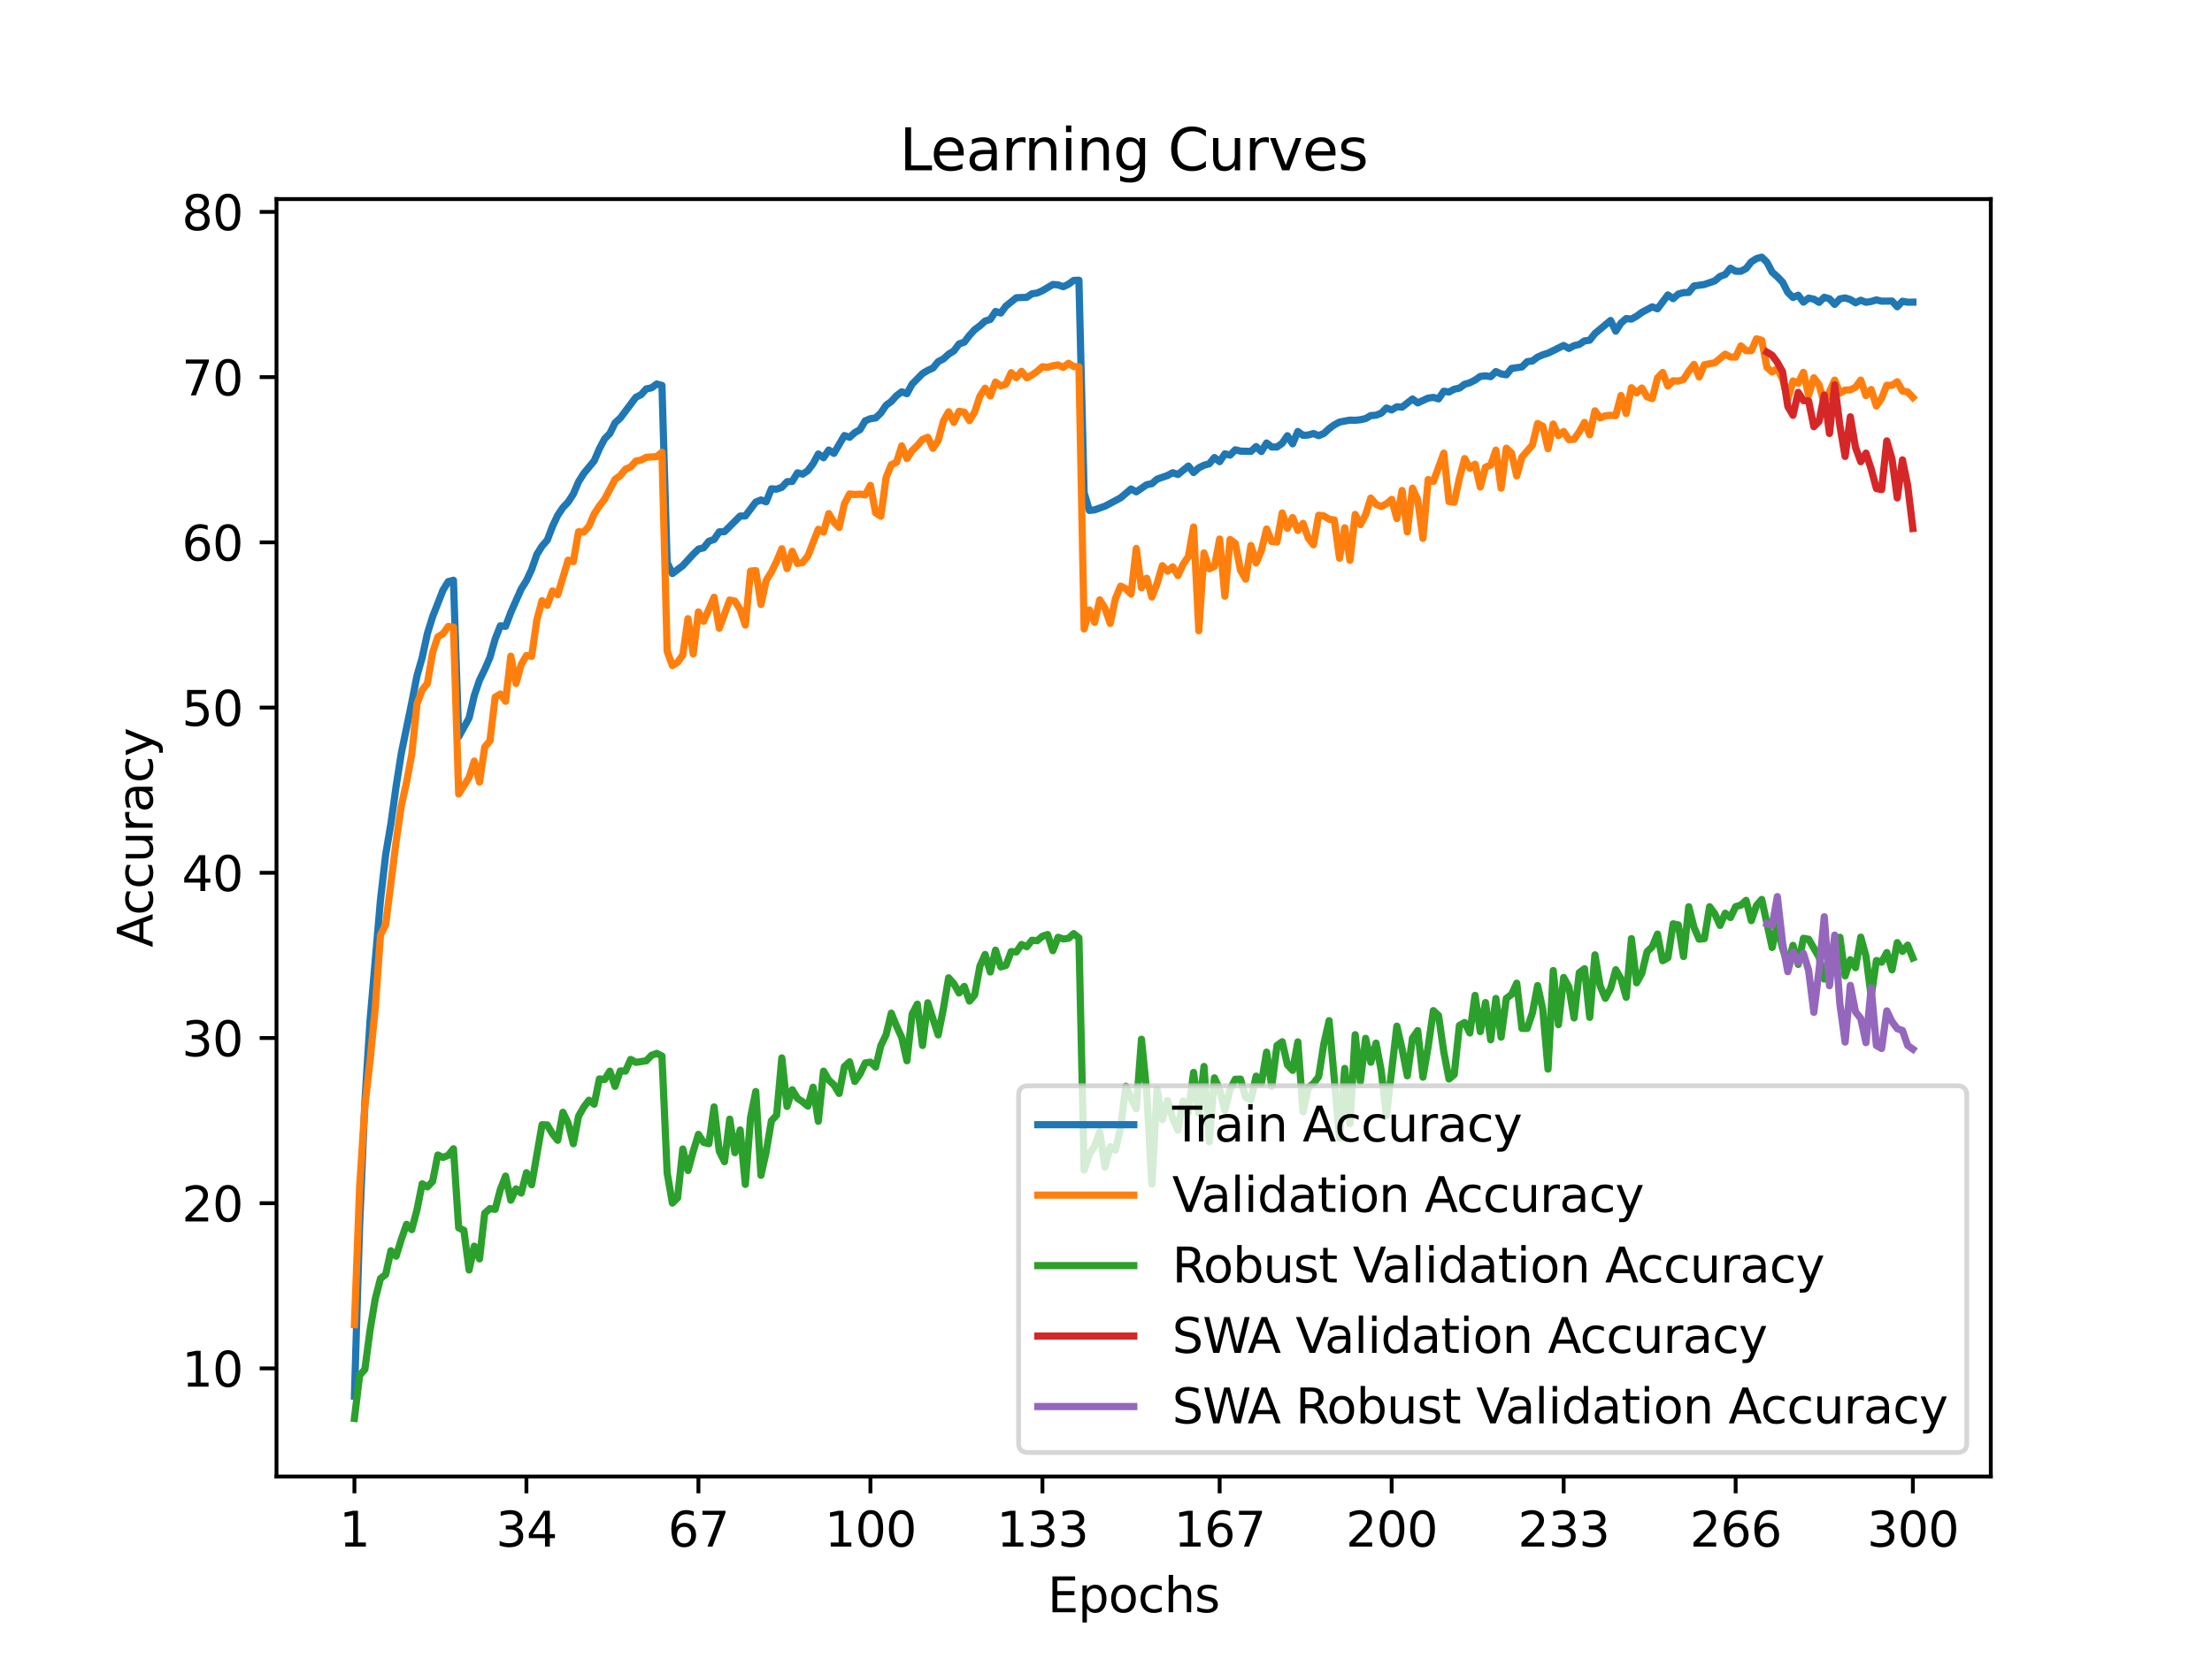 <?xml version="1.0" encoding="utf-8" standalone="no"?>
<!DOCTYPE svg PUBLIC "-//W3C//DTD SVG 1.1//EN"
  "http://www.w3.org/Graphics/SVG/1.1/DTD/svg11.dtd">
<svg xmlns:xlink="http://www.w3.org/1999/xlink" width="460.8pt" height="345.6pt" viewBox="0 0 460.8 345.6" xmlns="http://www.w3.org/2000/svg" version="1.1">
 <defs>
  <style type="text/css">*{stroke-linejoin: round; stroke-linecap: butt}</style>
 </defs>
 <g id="figure_1">
  <g id="patch_1">
   <path d="M 0 345.6 
L 460.8 345.6 
L 460.8 0 
L 0 0 
z
" style="fill: #ffffff"/>
  </g>
  <g id="axes_1">
   <g id="patch_2">
    <path d="M 57.6 307.584 
L 414.72 307.584 
L 414.72 41.472 
L 57.6 41.472 
z
" style="fill: #ffffff"/>
   </g>
   <g id="matplotlib.axis_1">
    <g id="xtick_1">
     <g id="line2d_1">
      <defs>
       <path id="m3e4bd4978b" d="M 0 0 
L 0 3.5 
" style="stroke: #000000; stroke-width: 0.8"/>
      </defs>
      <g>
       <use xlink:href="#m3e4bd4978b" x="73.833" y="307.584" style="stroke: #000000; stroke-width: 0.8"/>
      </g>
     </g>
     <g id="text_1">
      <!-- 1 -->
      <g transform="translate(70.651 322.182) scale(0.1 -0.1)">
       <defs>
        <path id="DejaVuSans-31" d="M 794 531 
L 1825 531 
L 1825 4091 
L 703 3866 
L 703 4441 
L 1819 4666 
L 2450 4666 
L 2450 531 
L 3481 531 
L 3481 0 
L 794 0 
L 794 531 
z
" transform="scale(0.016)"/>
       </defs>
       <use xlink:href="#DejaVuSans-31"/>
      </g>
     </g>
    </g>
    <g id="xtick_2">
     <g id="line2d_2">
      <g>
       <use xlink:href="#m3e4bd4978b" x="109.664" y="307.584" style="stroke: #000000; stroke-width: 0.8"/>
      </g>
     </g>
     <g id="text_2">
      <!-- 34 -->
      <g transform="translate(103.302 322.182) scale(0.1 -0.1)">
       <defs>
        <path id="DejaVuSans-33" d="M 2597 2516 
Q 3050 2419 3304 2112 
Q 3559 1806 3559 1356 
Q 3559 666 3084 287 
Q 2609 -91 1734 -91 
Q 1441 -91 1130 -33 
Q 819 25 488 141 
L 488 750 
Q 750 597 1062 519 
Q 1375 441 1716 441 
Q 2309 441 2620 675 
Q 2931 909 2931 1356 
Q 2931 1769 2642 2001 
Q 2353 2234 1838 2234 
L 1294 2234 
L 1294 2753 
L 1863 2753 
Q 2328 2753 2575 2939 
Q 2822 3125 2822 3475 
Q 2822 3834 2567 4026 
Q 2313 4219 1838 4219 
Q 1578 4219 1281 4162 
Q 984 4106 628 3988 
L 628 4550 
Q 988 4650 1302 4700 
Q 1616 4750 1894 4750 
Q 2613 4750 3031 4423 
Q 3450 4097 3450 3541 
Q 3450 3153 3228 2886 
Q 3006 2619 2597 2516 
z
" transform="scale(0.016)"/>
        <path id="DejaVuSans-34" d="M 2419 4116 
L 825 1625 
L 2419 1625 
L 2419 4116 
z
M 2253 4666 
L 3047 4666 
L 3047 1625 
L 3713 1625 
L 3713 1100 
L 3047 1100 
L 3047 0 
L 2419 0 
L 2419 1100 
L 313 1100 
L 313 1709 
L 2253 4666 
z
" transform="scale(0.016)"/>
       </defs>
       <use xlink:href="#DejaVuSans-33"/>
       <use xlink:href="#DejaVuSans-34" x="63.623"/>
      </g>
     </g>
    </g>
    <g id="xtick_3">
     <g id="line2d_3">
      <g>
       <use xlink:href="#m3e4bd4978b" x="145.496" y="307.584" style="stroke: #000000; stroke-width: 0.8"/>
      </g>
     </g>
     <g id="text_3">
      <!-- 67 -->
      <g transform="translate(139.133 322.182) scale(0.1 -0.1)">
       <defs>
        <path id="DejaVuSans-36" d="M 2113 2584 
Q 1688 2584 1439 2293 
Q 1191 2003 1191 1497 
Q 1191 994 1439 701 
Q 1688 409 2113 409 
Q 2538 409 2786 701 
Q 3034 994 3034 1497 
Q 3034 2003 2786 2293 
Q 2538 2584 2113 2584 
z
M 3366 4563 
L 3366 3988 
Q 3128 4100 2886 4159 
Q 2644 4219 2406 4219 
Q 1781 4219 1451 3797 
Q 1122 3375 1075 2522 
Q 1259 2794 1537 2939 
Q 1816 3084 2150 3084 
Q 2853 3084 3261 2657 
Q 3669 2231 3669 1497 
Q 3669 778 3244 343 
Q 2819 -91 2113 -91 
Q 1303 -91 875 529 
Q 447 1150 447 2328 
Q 447 3434 972 4092 
Q 1497 4750 2381 4750 
Q 2619 4750 2861 4703 
Q 3103 4656 3366 4563 
z
" transform="scale(0.016)"/>
        <path id="DejaVuSans-37" d="M 525 4666 
L 3525 4666 
L 3525 4397 
L 1831 0 
L 1172 0 
L 2766 4134 
L 525 4134 
L 525 4666 
z
" transform="scale(0.016)"/>
       </defs>
       <use xlink:href="#DejaVuSans-36"/>
       <use xlink:href="#DejaVuSans-37" x="63.623"/>
      </g>
     </g>
    </g>
    <g id="xtick_4">
     <g id="line2d_4">
      <g>
       <use xlink:href="#m3e4bd4978b" x="181.327" y="307.584" style="stroke: #000000; stroke-width: 0.8"/>
      </g>
     </g>
     <g id="text_4">
      <!-- 100 -->
      <g transform="translate(171.783 322.182) scale(0.1 -0.1)">
       <defs>
        <path id="DejaVuSans-30" d="M 2034 4250 
Q 1547 4250 1301 3770 
Q 1056 3291 1056 2328 
Q 1056 1369 1301 889 
Q 1547 409 2034 409 
Q 2525 409 2770 889 
Q 3016 1369 3016 2328 
Q 3016 3291 2770 3770 
Q 2525 4250 2034 4250 
z
M 2034 4750 
Q 2819 4750 3233 4129 
Q 3647 3509 3647 2328 
Q 3647 1150 3233 529 
Q 2819 -91 2034 -91 
Q 1250 -91 836 529 
Q 422 1150 422 2328 
Q 422 3509 836 4129 
Q 1250 4750 2034 4750 
z
" transform="scale(0.016)"/>
       </defs>
       <use xlink:href="#DejaVuSans-31"/>
       <use xlink:href="#DejaVuSans-30" x="63.623"/>
       <use xlink:href="#DejaVuSans-30" x="127.246"/>
      </g>
     </g>
    </g>
    <g id="xtick_5">
     <g id="line2d_5">
      <g>
       <use xlink:href="#m3e4bd4978b" x="217.158" y="307.584" style="stroke: #000000; stroke-width: 0.8"/>
      </g>
     </g>
     <g id="text_5">
      <!-- 133 -->
      <g transform="translate(207.615 322.182) scale(0.1 -0.1)">
       <use xlink:href="#DejaVuSans-31"/>
       <use xlink:href="#DejaVuSans-33" x="63.623"/>
       <use xlink:href="#DejaVuSans-33" x="127.246"/>
      </g>
     </g>
    </g>
    <g id="xtick_6">
     <g id="line2d_6">
      <g>
       <use xlink:href="#m3e4bd4978b" x="254.076" y="307.584" style="stroke: #000000; stroke-width: 0.8"/>
      </g>
     </g>
     <g id="text_6">
      <!-- 167 -->
      <g transform="translate(244.532 322.182) scale(0.1 -0.1)">
       <use xlink:href="#DejaVuSans-31"/>
       <use xlink:href="#DejaVuSans-36" x="63.623"/>
       <use xlink:href="#DejaVuSans-37" x="127.246"/>
      </g>
     </g>
    </g>
    <g id="xtick_7">
     <g id="line2d_7">
      <g>
       <use xlink:href="#m3e4bd4978b" x="289.907" y="307.584" style="stroke: #000000; stroke-width: 0.8"/>
      </g>
     </g>
     <g id="text_7">
      <!-- 200 -->
      <g transform="translate(280.363 322.182) scale(0.1 -0.1)">
       <defs>
        <path id="DejaVuSans-32" d="M 1228 531 
L 3431 531 
L 3431 0 
L 469 0 
L 469 531 
Q 828 903 1448 1529 
Q 2069 2156 2228 2338 
Q 2531 2678 2651 2914 
Q 2772 3150 2772 3378 
Q 2772 3750 2511 3984 
Q 2250 4219 1831 4219 
Q 1534 4219 1204 4116 
Q 875 4013 500 3803 
L 500 4441 
Q 881 4594 1212 4672 
Q 1544 4750 1819 4750 
Q 2544 4750 2975 4387 
Q 3406 4025 3406 3419 
Q 3406 3131 3298 2873 
Q 3191 2616 2906 2266 
Q 2828 2175 2409 1742 
Q 1991 1309 1228 531 
z
" transform="scale(0.016)"/>
       </defs>
       <use xlink:href="#DejaVuSans-32"/>
       <use xlink:href="#DejaVuSans-30" x="63.623"/>
       <use xlink:href="#DejaVuSans-30" x="127.246"/>
      </g>
     </g>
    </g>
    <g id="xtick_8">
     <g id="line2d_8">
      <g>
       <use xlink:href="#m3e4bd4978b" x="325.739" y="307.584" style="stroke: #000000; stroke-width: 0.8"/>
      </g>
     </g>
     <g id="text_8">
      <!-- 233 -->
      <g transform="translate(316.195 322.182) scale(0.1 -0.1)">
       <use xlink:href="#DejaVuSans-32"/>
       <use xlink:href="#DejaVuSans-33" x="63.623"/>
       <use xlink:href="#DejaVuSans-33" x="127.246"/>
      </g>
     </g>
    </g>
    <g id="xtick_9">
     <g id="line2d_9">
      <g>
       <use xlink:href="#m3e4bd4978b" x="361.57" y="307.584" style="stroke: #000000; stroke-width: 0.8"/>
      </g>
     </g>
     <g id="text_9">
      <!-- 266 -->
      <g transform="translate(352.026 322.182) scale(0.1 -0.1)">
       <use xlink:href="#DejaVuSans-32"/>
       <use xlink:href="#DejaVuSans-36" x="63.623"/>
       <use xlink:href="#DejaVuSans-36" x="127.246"/>
      </g>
     </g>
    </g>
    <g id="xtick_10">
     <g id="line2d_10">
      <g>
       <use xlink:href="#m3e4bd4978b" x="398.487" y="307.584" style="stroke: #000000; stroke-width: 0.8"/>
      </g>
     </g>
     <g id="text_10">
      <!-- 300 -->
      <g transform="translate(388.944 322.182) scale(0.1 -0.1)">
       <use xlink:href="#DejaVuSans-33"/>
       <use xlink:href="#DejaVuSans-30" x="63.623"/>
       <use xlink:href="#DejaVuSans-30" x="127.246"/>
      </g>
     </g>
    </g>
    <g id="text_11">
     <!-- Epochs -->
     <g transform="translate(218.244 335.861) scale(0.1 -0.1)">
      <defs>
       <path id="DejaVuSans-45" d="M 628 4666 
L 3578 4666 
L 3578 4134 
L 1259 4134 
L 1259 2753 
L 3481 2753 
L 3481 2222 
L 1259 2222 
L 1259 531 
L 3634 531 
L 3634 0 
L 628 0 
L 628 4666 
z
" transform="scale(0.016)"/>
       <path id="DejaVuSans-70" d="M 1159 525 
L 1159 -1331 
L 581 -1331 
L 581 3500 
L 1159 3500 
L 1159 2969 
Q 1341 3281 1617 3432 
Q 1894 3584 2278 3584 
Q 2916 3584 3314 3078 
Q 3713 2572 3713 1747 
Q 3713 922 3314 415 
Q 2916 -91 2278 -91 
Q 1894 -91 1617 61 
Q 1341 213 1159 525 
z
M 3116 1747 
Q 3116 2381 2855 2742 
Q 2594 3103 2138 3103 
Q 1681 3103 1420 2742 
Q 1159 2381 1159 1747 
Q 1159 1113 1420 752 
Q 1681 391 2138 391 
Q 2594 391 2855 752 
Q 3116 1113 3116 1747 
z
" transform="scale(0.016)"/>
       <path id="DejaVuSans-6f" d="M 1959 3097 
Q 1497 3097 1228 2736 
Q 959 2375 959 1747 
Q 959 1119 1226 758 
Q 1494 397 1959 397 
Q 2419 397 2687 759 
Q 2956 1122 2956 1747 
Q 2956 2369 2687 2733 
Q 2419 3097 1959 3097 
z
M 1959 3584 
Q 2709 3584 3137 3096 
Q 3566 2609 3566 1747 
Q 3566 888 3137 398 
Q 2709 -91 1959 -91 
Q 1206 -91 779 398 
Q 353 888 353 1747 
Q 353 2609 779 3096 
Q 1206 3584 1959 3584 
z
" transform="scale(0.016)"/>
       <path id="DejaVuSans-63" d="M 3122 3366 
L 3122 2828 
Q 2878 2963 2633 3030 
Q 2388 3097 2138 3097 
Q 1578 3097 1268 2742 
Q 959 2388 959 1747 
Q 959 1106 1268 751 
Q 1578 397 2138 397 
Q 2388 397 2633 464 
Q 2878 531 3122 666 
L 3122 134 
Q 2881 22 2623 -34 
Q 2366 -91 2075 -91 
Q 1284 -91 818 406 
Q 353 903 353 1747 
Q 353 2603 823 3093 
Q 1294 3584 2113 3584 
Q 2378 3584 2631 3529 
Q 2884 3475 3122 3366 
z
" transform="scale(0.016)"/>
       <path id="DejaVuSans-68" d="M 3513 2113 
L 3513 0 
L 2938 0 
L 2938 2094 
Q 2938 2591 2744 2837 
Q 2550 3084 2163 3084 
Q 1697 3084 1428 2787 
Q 1159 2491 1159 1978 
L 1159 0 
L 581 0 
L 581 4863 
L 1159 4863 
L 1159 2956 
Q 1366 3272 1645 3428 
Q 1925 3584 2291 3584 
Q 2894 3584 3203 3211 
Q 3513 2838 3513 2113 
z
" transform="scale(0.016)"/>
       <path id="DejaVuSans-73" d="M 2834 3397 
L 2834 2853 
Q 2591 2978 2328 3040 
Q 2066 3103 1784 3103 
Q 1356 3103 1142 2972 
Q 928 2841 928 2578 
Q 928 2378 1081 2264 
Q 1234 2150 1697 2047 
L 1894 2003 
Q 2506 1872 2764 1633 
Q 3022 1394 3022 966 
Q 3022 478 2636 193 
Q 2250 -91 1575 -91 
Q 1294 -91 989 -36 
Q 684 19 347 128 
L 347 722 
Q 666 556 975 473 
Q 1284 391 1588 391 
Q 1994 391 2212 530 
Q 2431 669 2431 922 
Q 2431 1156 2273 1281 
Q 2116 1406 1581 1522 
L 1381 1569 
Q 847 1681 609 1914 
Q 372 2147 372 2553 
Q 372 3047 722 3315 
Q 1072 3584 1716 3584 
Q 2034 3584 2315 3537 
Q 2597 3491 2834 3397 
z
" transform="scale(0.016)"/>
      </defs>
      <use xlink:href="#DejaVuSans-45"/>
      <use xlink:href="#DejaVuSans-70" x="63.184"/>
      <use xlink:href="#DejaVuSans-6f" x="126.66"/>
      <use xlink:href="#DejaVuSans-63" x="187.842"/>
      <use xlink:href="#DejaVuSans-68" x="242.822"/>
      <use xlink:href="#DejaVuSans-73" x="306.201"/>
     </g>
    </g>
   </g>
   <g id="matplotlib.axis_2">
    <g id="ytick_1">
     <g id="line2d_11">
      <defs>
       <path id="mbb097c6e74" d="M 0 0 
L -3.5 0 
" style="stroke: #000000; stroke-width: 0.8"/>
      </defs>
      <g>
       <use xlink:href="#mbb097c6e74" x="57.6" y="285.068" style="stroke: #000000; stroke-width: 0.8"/>
      </g>
     </g>
     <g id="text_12">
      <!-- 10 -->
      <g transform="translate(37.875 288.867) scale(0.1 -0.1)">
       <use xlink:href="#DejaVuSans-31"/>
       <use xlink:href="#DejaVuSans-30" x="63.623"/>
      </g>
     </g>
    </g>
    <g id="ytick_2">
     <g id="line2d_12">
      <g>
       <use xlink:href="#mbb097c6e74" x="57.6" y="250.65" style="stroke: #000000; stroke-width: 0.8"/>
      </g>
     </g>
     <g id="text_13">
      <!-- 20 -->
      <g transform="translate(37.875 254.45) scale(0.1 -0.1)">
       <use xlink:href="#DejaVuSans-32"/>
       <use xlink:href="#DejaVuSans-30" x="63.623"/>
      </g>
     </g>
    </g>
    <g id="ytick_3">
     <g id="line2d_13">
      <g>
       <use xlink:href="#mbb097c6e74" x="57.6" y="216.233" style="stroke: #000000; stroke-width: 0.8"/>
      </g>
     </g>
     <g id="text_14">
      <!-- 30 -->
      <g transform="translate(37.875 220.032) scale(0.1 -0.1)">
       <use xlink:href="#DejaVuSans-33"/>
       <use xlink:href="#DejaVuSans-30" x="63.623"/>
      </g>
     </g>
    </g>
    <g id="ytick_4">
     <g id="line2d_14">
      <g>
       <use xlink:href="#mbb097c6e74" x="57.6" y="181.816" style="stroke: #000000; stroke-width: 0.8"/>
      </g>
     </g>
     <g id="text_15">
      <!-- 40 -->
      <g transform="translate(37.875 185.615) scale(0.1 -0.1)">
       <use xlink:href="#DejaVuSans-34"/>
       <use xlink:href="#DejaVuSans-30" x="63.623"/>
      </g>
     </g>
    </g>
    <g id="ytick_5">
     <g id="line2d_15">
      <g>
       <use xlink:href="#mbb097c6e74" x="57.6" y="147.398" style="stroke: #000000; stroke-width: 0.8"/>
      </g>
     </g>
     <g id="text_16">
      <!-- 50 -->
      <g transform="translate(37.875 151.198) scale(0.1 -0.1)">
       <defs>
        <path id="DejaVuSans-35" d="M 691 4666 
L 3169 4666 
L 3169 4134 
L 1269 4134 
L 1269 2991 
Q 1406 3038 1543 3061 
Q 1681 3084 1819 3084 
Q 2600 3084 3056 2656 
Q 3513 2228 3513 1497 
Q 3513 744 3044 326 
Q 2575 -91 1722 -91 
Q 1428 -91 1123 -41 
Q 819 9 494 109 
L 494 744 
Q 775 591 1075 516 
Q 1375 441 1709 441 
Q 2250 441 2565 725 
Q 2881 1009 2881 1497 
Q 2881 1984 2565 2268 
Q 2250 2553 1709 2553 
Q 1456 2553 1204 2497 
Q 953 2441 691 2322 
L 691 4666 
z
" transform="scale(0.016)"/>
       </defs>
       <use xlink:href="#DejaVuSans-35"/>
       <use xlink:href="#DejaVuSans-30" x="63.623"/>
      </g>
     </g>
    </g>
    <g id="ytick_6">
     <g id="line2d_16">
      <g>
       <use xlink:href="#mbb097c6e74" x="57.6" y="112.981" style="stroke: #000000; stroke-width: 0.8"/>
      </g>
     </g>
     <g id="text_17">
      <!-- 60 -->
      <g transform="translate(37.875 116.78) scale(0.1 -0.1)">
       <use xlink:href="#DejaVuSans-36"/>
       <use xlink:href="#DejaVuSans-30" x="63.623"/>
      </g>
     </g>
    </g>
    <g id="ytick_7">
     <g id="line2d_17">
      <g>
       <use xlink:href="#mbb097c6e74" x="57.6" y="78.564" style="stroke: #000000; stroke-width: 0.8"/>
      </g>
     </g>
     <g id="text_18">
      <!-- 70 -->
      <g transform="translate(37.875 82.363) scale(0.1 -0.1)">
       <use xlink:href="#DejaVuSans-37"/>
       <use xlink:href="#DejaVuSans-30" x="63.623"/>
      </g>
     </g>
    </g>
    <g id="ytick_8">
     <g id="line2d_18">
      <g>
       <use xlink:href="#mbb097c6e74" x="57.6" y="44.146" style="stroke: #000000; stroke-width: 0.8"/>
      </g>
     </g>
     <g id="text_19">
      <!-- 80 -->
      <g transform="translate(37.875 47.945) scale(0.1 -0.1)">
       <defs>
        <path id="DejaVuSans-38" d="M 2034 2216 
Q 1584 2216 1326 1975 
Q 1069 1734 1069 1313 
Q 1069 891 1326 650 
Q 1584 409 2034 409 
Q 2484 409 2743 651 
Q 3003 894 3003 1313 
Q 3003 1734 2745 1975 
Q 2488 2216 2034 2216 
z
M 1403 2484 
Q 997 2584 770 2862 
Q 544 3141 544 3541 
Q 544 4100 942 4425 
Q 1341 4750 2034 4750 
Q 2731 4750 3128 4425 
Q 3525 4100 3525 3541 
Q 3525 3141 3298 2862 
Q 3072 2584 2669 2484 
Q 3125 2378 3379 2068 
Q 3634 1759 3634 1313 
Q 3634 634 3220 271 
Q 2806 -91 2034 -91 
Q 1263 -91 848 271 
Q 434 634 434 1313 
Q 434 1759 690 2068 
Q 947 2378 1403 2484 
z
M 1172 3481 
Q 1172 3119 1398 2916 
Q 1625 2713 2034 2713 
Q 2441 2713 2670 2916 
Q 2900 3119 2900 3481 
Q 2900 3844 2670 4047 
Q 2441 4250 2034 4250 
Q 1625 4250 1398 4047 
Q 1172 3844 1172 3481 
z
" transform="scale(0.016)"/>
       </defs>
       <use xlink:href="#DejaVuSans-38"/>
       <use xlink:href="#DejaVuSans-30" x="63.623"/>
      </g>
     </g>
    </g>
    <g id="text_20">
     <!-- Accuracy -->
     <g transform="translate(31.795 197.356) rotate(-90) scale(0.1 -0.1)">
      <defs>
       <path id="DejaVuSans-41" d="M 2188 4044 
L 1331 1722 
L 3047 1722 
L 2188 4044 
z
M 1831 4666 
L 2547 4666 
L 4325 0 
L 3669 0 
L 3244 1197 
L 1141 1197 
L 716 0 
L 50 0 
L 1831 4666 
z
" transform="scale(0.016)"/>
       <path id="DejaVuSans-75" d="M 544 1381 
L 544 3500 
L 1119 3500 
L 1119 1403 
Q 1119 906 1312 657 
Q 1506 409 1894 409 
Q 2359 409 2629 706 
Q 2900 1003 2900 1516 
L 2900 3500 
L 3475 3500 
L 3475 0 
L 2900 0 
L 2900 538 
Q 2691 219 2414 64 
Q 2138 -91 1772 -91 
Q 1169 -91 856 284 
Q 544 659 544 1381 
z
M 1991 3584 
L 1991 3584 
z
" transform="scale(0.016)"/>
       <path id="DejaVuSans-72" d="M 2631 2963 
Q 2534 3019 2420 3045 
Q 2306 3072 2169 3072 
Q 1681 3072 1420 2755 
Q 1159 2438 1159 1844 
L 1159 0 
L 581 0 
L 581 3500 
L 1159 3500 
L 1159 2956 
Q 1341 3275 1631 3429 
Q 1922 3584 2338 3584 
Q 2397 3584 2469 3576 
Q 2541 3569 2628 3553 
L 2631 2963 
z
" transform="scale(0.016)"/>
       <path id="DejaVuSans-61" d="M 2194 1759 
Q 1497 1759 1228 1600 
Q 959 1441 959 1056 
Q 959 750 1161 570 
Q 1363 391 1709 391 
Q 2188 391 2477 730 
Q 2766 1069 2766 1631 
L 2766 1759 
L 2194 1759 
z
M 3341 1997 
L 3341 0 
L 2766 0 
L 2766 531 
Q 2569 213 2275 61 
Q 1981 -91 1556 -91 
Q 1019 -91 701 211 
Q 384 513 384 1019 
Q 384 1609 779 1909 
Q 1175 2209 1959 2209 
L 2766 2209 
L 2766 2266 
Q 2766 2663 2505 2880 
Q 2244 3097 1772 3097 
Q 1472 3097 1187 3025 
Q 903 2953 641 2809 
L 641 3341 
Q 956 3463 1253 3523 
Q 1550 3584 1831 3584 
Q 2591 3584 2966 3190 
Q 3341 2797 3341 1997 
z
" transform="scale(0.016)"/>
       <path id="DejaVuSans-79" d="M 2059 -325 
Q 1816 -950 1584 -1140 
Q 1353 -1331 966 -1331 
L 506 -1331 
L 506 -850 
L 844 -850 
Q 1081 -850 1212 -737 
Q 1344 -625 1503 -206 
L 1606 56 
L 191 3500 
L 800 3500 
L 1894 763 
L 2988 3500 
L 3597 3500 
L 2059 -325 
z
" transform="scale(0.016)"/>
      </defs>
      <use xlink:href="#DejaVuSans-41"/>
      <use xlink:href="#DejaVuSans-63" x="66.658"/>
      <use xlink:href="#DejaVuSans-63" x="121.639"/>
      <use xlink:href="#DejaVuSans-75" x="176.619"/>
      <use xlink:href="#DejaVuSans-72" x="239.998"/>
      <use xlink:href="#DejaVuSans-61" x="281.111"/>
      <use xlink:href="#DejaVuSans-63" x="342.391"/>
      <use xlink:href="#DejaVuSans-79" x="397.371"/>
     </g>
    </g>
   </g>
   <g id="line2d_19">
    <path d="M 73.833 290.84 
L 74.919 255.214 
L 76.004 229.636 
L 77.09 212.563 
L 79.262 187.432 
L 80.348 177.987 
L 81.433 171.584 
L 82.519 163.798 
L 83.605 156.893 
L 85.777 146.333 
L 86.862 140.788 
L 87.948 136.991 
L 89.034 131.972 
L 90.12 128.475 
L 92.291 122.927 
L 93.377 121.164 
L 94.463 120.879 
L 95.549 153.486 
L 97.72 149.582 
L 98.806 144.88 
L 99.892 141.693 
L 100.978 139.459 
L 102.064 136.95 
L 103.149 133.119 
L 104.235 130.362 
L 105.321 130.479 
L 106.407 127.594 
L 108.578 122.689 
L 109.664 120.965 
L 110.75 118.617 
L 111.836 115.502 
L 112.922 113.76 
L 114.007 112.514 
L 115.093 109.657 
L 116.179 107.354 
L 117.265 105.74 
L 118.351 104.594 
L 119.436 102.918 
L 120.522 100.37 
L 121.608 98.639 
L 123.78 96.003 
L 124.865 93.479 
L 125.951 91.421 
L 127.037 90.32 
L 128.123 88.089 
L 129.209 87.105 
L 132.466 82.764 
L 133.552 82.213 
L 134.638 81.009 
L 135.723 80.795 
L 136.809 79.993 
L 137.895 80.289 
L 138.981 117.195 
L 140.067 119.481 
L 142.238 117.832 
L 144.41 115.461 
L 145.496 114.393 
L 146.581 114.122 
L 147.667 112.759 
L 148.753 112.387 
L 149.839 110.793 
L 150.925 110.755 
L 154.182 107.506 
L 155.268 107.482 
L 157.439 104.597 
L 158.525 104.15 
L 159.611 104.535 
L 160.697 101.826 
L 161.783 101.905 
L 162.868 101.513 
L 163.954 100.35 
L 165.04 100.291 
L 166.126 98.498 
L 167.212 98.77 
L 168.297 98.037 
L 169.383 96.598 
L 170.469 94.577 
L 171.555 95.359 
L 172.641 93.748 
L 173.726 94.443 
L 175.898 90.736 
L 176.984 91.094 
L 178.07 90.123 
L 179.155 89.5 
L 180.241 87.666 
L 181.327 87.222 
L 182.413 87.067 
L 183.499 86.03 
L 184.584 84.43 
L 185.67 83.635 
L 186.756 82.44 
L 187.842 81.618 
L 188.928 82.01 
L 190.013 80.02 
L 192.185 77.814 
L 193.271 77.167 
L 194.357 76.664 
L 195.442 75.336 
L 196.528 74.778 
L 197.614 73.78 
L 198.7 73.109 
L 199.786 71.65 
L 200.871 71.285 
L 201.957 69.866 
L 203.043 68.679 
L 204.129 67.87 
L 205.215 66.875 
L 206.3 66.545 
L 207.386 64.886 
L 208.472 65.22 
L 209.558 63.763 
L 211.729 62.029 
L 213.901 61.932 
L 214.987 61.192 
L 216.073 61.044 
L 217.158 60.549 
L 219.33 59.265 
L 220.416 59.347 
L 221.502 59.729 
L 222.587 59.203 
L 223.673 58.418 
L 224.759 58.373 
L 225.845 102.642 
L 226.931 106.332 
L 228.016 106.215 
L 230.188 105.444 
L 233.445 103.709 
L 235.617 101.857 
L 236.703 102.463 
L 238.875 100.973 
L 239.96 100.763 
L 241.046 99.809 
L 243.218 99.056 
L 244.304 98.474 
L 245.389 98.849 
L 247.561 97.083 
L 248.647 98.436 
L 249.733 97.465 
L 250.818 96.918 
L 251.904 96.619 
L 252.99 95.314 
L 254.076 96.171 
L 255.162 94.539 
L 256.247 94.811 
L 257.333 93.7 
L 258.419 93.978 
L 260.591 94.034 
L 261.676 93.032 
L 262.762 94.068 
L 263.848 92.285 
L 264.934 93.121 
L 266.02 93.121 
L 267.105 92.34 
L 268.191 90.767 
L 269.277 92.453 
L 270.363 89.886 
L 271.449 90.688 
L 272.534 90.619 
L 273.62 90.313 
L 274.706 90.76 
L 275.792 90.295 
L 276.878 89.287 
L 277.963 88.502 
L 279.049 87.924 
L 281.221 87.518 
L 282.307 87.552 
L 283.392 87.442 
L 284.478 87.194 
L 285.564 86.575 
L 286.65 86.499 
L 287.736 86.072 
L 288.821 84.991 
L 289.907 85.401 
L 290.993 84.736 
L 292.079 84.816 
L 294.25 83.118 
L 295.336 83.928 
L 297.508 82.933 
L 298.594 82.781 
L 299.679 83.098 
L 300.765 81.494 
L 301.851 81.663 
L 302.937 81.077 
L 304.023 80.854 
L 305.108 80.048 
L 306.194 79.735 
L 307.28 79.184 
L 308.366 78.417 
L 309.452 78.289 
L 310.537 78.465 
L 311.623 77.405 
L 312.709 77.9 
L 313.795 78.076 
L 314.881 76.751 
L 317.052 76.441 
L 318.138 75.343 
L 319.224 75.202 
L 320.31 74.386 
L 321.395 73.911 
L 322.481 73.577 
L 325.739 71.966 
L 326.824 72.586 
L 327.91 72.004 
L 328.996 71.749 
L 330.082 71.013 
L 331.168 70.868 
L 332.253 69.481 
L 335.511 66.762 
L 336.597 68.985 
L 337.682 67.295 
L 338.768 66.362 
L 339.854 66.476 
L 340.94 65.87 
L 342.026 65.075 
L 344.197 63.915 
L 345.283 64.331 
L 347.455 61.44 
L 348.54 62.215 
L 349.626 61.254 
L 350.712 60.958 
L 351.798 60.917 
L 352.884 59.574 
L 355.055 59.265 
L 357.227 58.511 
L 358.313 57.588 
L 359.398 57.175 
L 360.484 55.874 
L 361.57 56.504 
L 362.656 56.511 
L 363.742 55.94 
L 364.827 54.552 
L 365.913 53.864 
L 366.999 53.568 
L 368.085 54.638 
L 369.171 56.69 
L 370.256 57.654 
L 371.342 58.783 
L 372.428 60.903 
L 373.514 61.97 
L 374.6 61.499 
L 375.685 62.941 
L 376.771 62.104 
L 377.857 62.325 
L 378.943 62.989 
L 380.029 61.932 
L 381.114 62.249 
L 382.2 63.409 
L 383.286 62.256 
L 384.372 62.06 
L 385.458 62.404 
L 386.543 63.075 
L 387.629 62.538 
L 388.715 62.972 
L 389.801 62.803 
L 390.887 62.476 
L 391.972 62.741 
L 394.144 62.714 
L 395.23 63.901 
L 396.316 62.755 
L 397.401 62.955 
L 398.487 62.941 
L 398.487 62.941 
" clip-path="url(#pd1d89ce004)" style="fill: none; stroke: #1f77b4; stroke-width: 1.5; stroke-linecap: square"/>
   </g>
   <g id="line2d_20">
    <path d="M 73.833 275.947 
L 74.919 247.243 
L 76.004 230.585 
L 77.09 220.983 
L 78.176 210.004 
L 79.262 194.791 
L 80.348 192.623 
L 82.519 175.311 
L 83.605 167.877 
L 84.691 162.955 
L 85.777 157.138 
L 86.862 146.676 
L 87.948 143.75 
L 89.034 142.373 
L 90.12 135.937 
L 91.206 132.668 
L 92.291 132.014 
L 93.377 130.499 
L 94.463 130.637 
L 95.549 165.399 
L 97.72 161.957 
L 98.806 158.55 
L 99.892 162.921 
L 100.978 155.624 
L 102.064 154.351 
L 103.149 145.23 
L 104.235 144.576 
L 105.321 146.09 
L 106.407 136.695 
L 107.493 142.373 
L 108.578 138.45 
L 109.664 136.557 
L 110.75 136.729 
L 111.836 129.123 
L 112.922 125.13 
L 114.007 126.094 
L 115.093 123.1 
L 116.179 123.891 
L 118.351 116.698 
L 119.436 117.008 
L 120.522 110.778 
L 121.608 110.847 
L 122.694 109.608 
L 123.78 107.061 
L 124.865 105.409 
L 125.951 103.998 
L 128.123 99.868 
L 129.209 99.076 
L 130.294 97.734 
L 131.38 97.287 
L 132.466 96.048 
L 133.552 95.841 
L 134.638 95.256 
L 136.809 95.118 
L 137.895 94.224 
L 138.981 135.662 
L 140.067 138.656 
L 141.152 137.968 
L 142.238 136.419 
L 143.324 128.882 
L 144.41 136.213 
L 145.496 127.471 
L 146.581 129.432 
L 148.753 124.408 
L 149.839 130.878 
L 152.01 124.993 
L 153.096 125.234 
L 154.182 126.954 
L 155.268 130.224 
L 156.354 118.97 
L 157.439 118.866 
L 158.525 125.922 
L 159.611 120.897 
L 160.697 119.176 
L 161.783 116.939 
L 162.868 114.323 
L 163.954 118.453 
L 165.04 114.84 
L 166.126 117.386 
L 167.212 117.18 
L 168.297 115.803 
L 170.469 110.262 
L 171.555 110.847 
L 172.641 106.992 
L 173.726 108.782 
L 174.812 109.883 
L 175.898 104.962 
L 176.984 102.897 
L 178.07 103.034 
L 179.155 102.931 
L 180.241 103.103 
L 181.327 101.107 
L 182.413 106.855 
L 183.499 107.543 
L 184.584 99.489 
L 185.67 96.805 
L 186.756 96.323 
L 187.842 92.881 
L 188.928 95.531 
L 190.013 93.879 
L 191.099 92.812 
L 192.185 91.539 
L 193.271 91.092 
L 194.357 93.397 
L 195.442 91.78 
L 196.528 87.719 
L 197.614 85.791 
L 198.7 87.994 
L 199.786 85.688 
L 200.871 85.86 
L 201.957 87.615 
L 203.043 85.826 
L 204.129 82.556 
L 205.215 80.87 
L 206.3 82.487 
L 207.386 79.596 
L 208.472 80.388 
L 209.558 80.044 
L 210.644 77.634 
L 211.729 78.667 
L 212.815 77.359 
L 213.901 78.701 
L 214.987 78.116 
L 216.073 77.359 
L 217.158 76.395 
L 218.244 76.533 
L 219.33 76.189 
L 220.416 76.017 
L 221.502 76.533 
L 222.587 75.673 
L 223.673 76.361 
L 224.759 76.43 
L 225.845 131.016 
L 226.931 127.058 
L 228.016 129.639 
L 229.102 124.958 
L 230.188 126.714 
L 231.274 129.88 
L 232.36 124.717 
L 233.445 122.102 
L 234.531 122.652 
L 235.617 123.754 
L 236.703 114.254 
L 237.789 122.446 
L 238.875 120.45 
L 239.96 124.373 
L 241.046 121.551 
L 242.132 117.834 
L 243.218 118.97 
L 244.304 118.075 
L 245.389 119.899 
L 246.475 117.558 
L 247.561 115.906 
L 248.647 109.78 
L 249.733 131.394 
L 250.818 115.184 
L 251.904 118.488 
L 252.99 118.006 
L 254.076 112.293 
L 255.162 124.201 
L 256.247 112.396 
L 257.333 113.187 
L 258.419 118.798 
L 259.505 120.656 
L 260.591 113.635 
L 261.676 117.283 
L 262.762 114.736 
L 263.848 110.193 
L 264.934 112.809 
L 266.02 112.912 
L 267.105 106.855 
L 268.191 110.055 
L 269.277 107.818 
L 270.363 110.503 
L 271.449 109.023 
L 272.534 112.086 
L 273.62 113.497 
L 274.706 107.337 
L 275.792 107.474 
L 276.878 108.163 
L 277.963 108.335 
L 279.049 116.285 
L 280.135 109.952 
L 281.221 116.732 
L 282.307 107.164 
L 283.392 109.298 
L 284.478 107.233 
L 285.564 103.757 
L 286.65 105.065 
L 287.736 105.512 
L 288.821 104.962 
L 289.907 104.032 
L 290.993 108.025 
L 292.079 102.174 
L 293.165 110.813 
L 294.25 101.692 
L 295.336 104.101 
L 296.422 112.155 
L 297.508 99.902 
L 298.594 100.315 
L 300.765 94.396 
L 301.851 104.48 
L 302.937 104.652 
L 304.023 99.627 
L 305.108 95.531 
L 306.194 97.562 
L 307.28 96.702 
L 308.366 101.451 
L 309.452 97.321 
L 310.537 96.908 
L 311.623 93.776 
L 312.709 101.692 
L 313.795 93.363 
L 314.881 94.396 
L 315.966 99.145 
L 317.052 95.222 
L 319.224 92.709 
L 320.31 88.235 
L 321.395 88.786 
L 322.481 93.466 
L 323.567 88.338 
L 324.653 90.747 
L 325.739 89.887 
L 326.824 91.573 
L 327.91 91.505 
L 328.996 89.956 
L 330.082 87.994 
L 331.168 90.575 
L 332.253 85.585 
L 333.339 87.065 
L 334.425 86.617 
L 335.511 86.514 
L 336.597 86.583 
L 337.682 82.384 
L 338.768 86.135 
L 339.854 80.766 
L 340.94 81.868 
L 342.026 80.835 
L 343.111 82.659 
L 344.197 83.038 
L 345.283 78.736 
L 346.369 77.6 
L 347.455 80.422 
L 348.54 79.321 
L 349.626 79.39 
L 350.712 79.045 
L 351.798 77.325 
L 352.884 75.913 
L 353.969 78.529 
L 355.055 75.982 
L 357.227 75.569 
L 359.398 73.78 
L 360.484 74.365 
L 361.57 74.399 
L 362.656 72.059 
L 363.742 73.057 
L 364.827 73.057 
L 365.913 70.579 
L 366.999 70.889 
L 368.085 76.533 
L 369.171 77.497 
L 370.256 76.739 
L 371.342 79.011 
L 372.428 83.244 
L 373.514 79.355 
L 374.6 79.837 
L 375.685 77.566 
L 376.771 82.35 
L 377.857 78.701 
L 378.943 80.147 
L 380.029 84.07 
L 382.2 79.183 
L 383.286 81.902 
L 384.372 81.248 
L 385.458 81.214 
L 386.543 80.663 
L 387.629 79.183 
L 388.715 82.418 
L 389.801 81.145 
L 390.887 84.587 
L 391.972 82.935 
L 393.058 80.25 
L 394.144 80.284 
L 395.23 79.527 
L 396.316 81.455 
L 397.401 81.661 
L 398.487 82.797 
L 398.487 82.797 
" clip-path="url(#pd1d89ce004)" style="fill: none; stroke: #ff7f0e; stroke-width: 1.5; stroke-linecap: square"/>
   </g>
   <g id="line2d_21">
    <path d="M 73.833 295.488 
L 74.919 286.492 
L 76.004 285.282 
L 77.09 277.093 
L 78.176 270.565 
L 79.262 266.34 
L 80.348 265.485 
L 81.433 260.549 
L 82.519 261.688 
L 83.605 258.175 
L 84.691 255.042 
L 85.777 256.157 
L 86.862 252.027 
L 87.948 246.615 
L 89.034 247.256 
L 90.12 246.093 
L 91.206 240.61 
L 92.291 241.109 
L 93.377 240.681 
L 94.463 239.304 
L 95.549 255.778 
L 96.635 256.3 
L 97.72 264.56 
L 98.806 259.599 
L 99.892 262.257 
L 100.978 252.739 
L 102.064 251.766 
L 103.149 251.932 
L 104.235 247.778 
L 105.321 245.001 
L 106.407 250.033 
L 107.493 247.66 
L 108.578 248.538 
L 109.664 244.289 
L 110.75 246.805 
L 112.922 234.296 
L 114.007 234.344 
L 115.093 236.195 
L 116.179 237.548 
L 117.265 231.709 
L 118.351 233.94 
L 119.436 238.26 
L 120.522 232.54 
L 121.608 230.617 
L 122.694 229.193 
L 123.78 230.024 
L 124.865 224.754 
L 125.951 224.897 
L 127.037 223.14 
L 128.123 226.321 
L 129.209 223.093 
L 130.294 223.14 
L 131.38 220.696 
L 132.466 221.313 
L 134.638 220.98 
L 135.723 219.841 
L 136.809 219.437 
L 137.895 219.984 
L 138.981 244.337 
L 140.067 250.627 
L 141.152 249.535 
L 142.238 239.352 
L 143.324 243.838 
L 144.41 239.851 
L 145.496 236.314 
L 146.581 237.975 
L 147.667 238.26 
L 148.753 230.593 
L 149.839 239.803 
L 150.925 242.011 
L 152.01 233.133 
L 153.096 240.135 
L 154.182 235.388 
L 155.268 246.734 
L 156.354 232.801 
L 157.439 227.389 
L 158.525 244.835 
L 159.611 239.946 
L 160.697 233.489 
L 161.783 232.303 
L 162.868 220.387 
L 163.954 230.498 
L 165.04 227.009 
L 166.126 228.813 
L 167.212 229.525 
L 168.297 230.427 
L 169.383 226.487 
L 170.469 233.584 
L 171.555 223.14 
L 172.641 224.992 
L 173.726 225.989 
L 174.812 227.792 
L 175.898 222.191 
L 176.984 221.194 
L 178.07 225.3 
L 179.155 223.757 
L 180.241 221.431 
L 181.327 221.265 
L 182.413 222.286 
L 183.499 217.823 
L 184.584 215.568 
L 185.67 211.059 
L 186.756 213.741 
L 187.842 216.114 
L 188.928 220.98 
L 190.013 211.248 
L 191.099 209.183 
L 192.185 217.8 
L 193.271 208.899 
L 195.442 215.592 
L 196.528 210.109 
L 197.614 203.7 
L 198.7 204.911 
L 199.786 206.857 
L 200.871 205.481 
L 201.957 208.543 
L 203.043 207.261 
L 204.129 201.279 
L 205.215 198.834 
L 206.3 202.49 
L 207.386 197.933 
L 208.472 201.422 
L 209.558 201.113 
L 210.644 198.241 
L 211.729 198.312 
L 212.815 196.746 
L 213.901 197.221 
L 214.987 195.868 
L 216.073 195.962 
L 217.158 195.037 
L 218.244 194.681 
L 219.33 198.051 
L 220.416 195.25 
L 221.502 195.606 
L 222.587 195.464 
L 223.673 194.491 
L 224.759 195.369 
L 225.845 243.767 
L 226.931 240.42 
L 228.016 238.759 
L 229.102 235.816 
L 230.188 243.126 
L 231.274 238.877 
L 232.36 239.589 
L 233.445 234.818 
L 234.531 226.273 
L 235.617 228.766 
L 236.703 230.95 
L 237.789 216.494 
L 238.875 227.389 
L 239.96 246.639 
L 241.046 226.914 
L 242.132 233.228 
L 243.218 229.264 
L 244.304 232.991 
L 245.389 235.412 
L 246.475 229.383 
L 247.561 231.733 
L 248.647 223.402 
L 249.733 231.899 
L 250.818 222.167 
L 251.904 237.857 
L 252.99 224.541 
L 254.076 226.985 
L 255.162 231.329 
L 256.247 226.962 
L 257.333 224.826 
L 258.419 224.802 
L 259.505 228.576 
L 260.591 229.122 
L 261.676 224.185 
L 262.762 225.704 
L 263.848 219.176 
L 264.934 226.321 
L 266.02 217.8 
L 267.105 217.016 
L 268.191 221.811 
L 269.277 222.974 
L 270.363 217.04 
L 271.449 231.59 
L 272.534 226.582 
L 273.62 225.704 
L 274.706 224.28 
L 275.792 217.372 
L 276.878 212.625 
L 279.049 237.073 
L 280.135 222.571 
L 281.221 234.083 
L 282.307 215.545 
L 283.392 225.3 
L 284.478 216.304 
L 285.564 221.289 
L 286.65 217.301 
L 287.736 223.045 
L 288.821 232.374 
L 290.993 213.765 
L 292.079 218.488 
L 293.165 224.114 
L 294.25 216.257 
L 295.336 214.69 
L 296.422 224.398 
L 297.508 218.084 
L 298.594 210.536 
L 299.679 211.557 
L 300.765 219.105 
L 301.851 224.778 
L 302.937 223.852 
L 304.023 213.622 
L 305.108 213.005 
L 306.194 215.189 
L 307.28 207.356 
L 308.366 214.904 
L 309.452 208.851 
L 310.537 216.613 
L 311.623 207.997 
L 312.709 216.067 
L 313.795 207.973 
L 314.881 207.166 
L 315.966 204.816 
L 317.052 214.239 
L 318.138 214.239 
L 319.224 211.035 
L 320.31 205.314 
L 321.395 210.275 
L 322.481 222.713 
L 323.567 202.181 
L 324.653 213.456 
L 325.739 203.629 
L 326.824 205.623 
L 327.91 212.056 
L 328.996 202.609 
L 330.082 201.802 
L 331.168 211.937 
L 332.253 198.906 
L 333.339 205.386 
L 334.425 207.973 
L 335.511 205.932 
L 336.597 202.015 
L 337.682 203.89 
L 338.768 207.759 
L 339.854 195.535 
L 340.94 204.745 
L 342.026 202.775 
L 343.111 198.265 
L 344.197 197.22 
L 345.283 194.586 
L 346.369 200.14 
L 347.455 199.523 
L 348.54 192.449 
L 349.626 192.687 
L 350.712 199.262 
L 351.798 188.889 
L 352.884 193.162 
L 353.969 195.654 
L 355.055 195.535 
L 356.141 188.889 
L 357.227 190.361 
L 358.313 192.782 
L 359.398 190.242 
L 360.484 191.144 
L 361.57 188.865 
L 362.656 188.557 
L 363.742 187.56 
L 364.827 191.785 
L 365.913 188.628 
L 366.999 187.37 
L 369.171 197.387 
L 370.256 192.568 
L 371.342 197.576 
L 372.428 200.876 
L 373.514 196.936 
L 374.6 200.9 
L 375.685 195.464 
L 376.771 195.654 
L 378.943 199.38 
L 380.029 203.961 
L 381.114 199.784 
L 382.2 196.746 
L 383.286 195.25 
L 384.372 203.297 
L 385.458 199.926 
L 386.543 201.588 
L 387.629 195.227 
L 388.715 199.191 
L 389.801 207.569 
L 390.887 200.093 
L 391.972 200.449 
L 393.058 198.431 
L 394.144 202.039 
L 395.23 196.366 
L 396.316 198.194 
L 397.401 196.888 
L 398.487 199.57 
L 398.487 199.57 
" clip-path="url(#pd1d89ce004)" style="fill: none; stroke: #2ca02c; stroke-width: 1.5; stroke-linecap: square"/>
   </g>
   <g id="line2d_22">
    <path d="M 368.085 73.367 
L 369.171 74.021 
L 370.256 75.5 
L 371.342 77.428 
L 372.428 84.655 
L 373.514 86.514 
L 374.6 81.73 
L 375.685 83.451 
L 376.771 83.52 
L 377.857 88.889 
L 378.943 87.787 
L 380.029 82.281 
L 381.114 90.3 
L 382.2 80.147 
L 383.286 88.682 
L 384.372 95.084 
L 385.458 86.824 
L 386.543 93.225 
L 387.629 96.185 
L 388.715 94.396 
L 389.801 97.7 
L 390.887 101.761 
L 391.972 102.002 
L 393.058 91.849 
L 394.144 95.635 
L 395.23 103.723 
L 396.316 95.807 
L 397.401 101.107 
L 398.487 110.09 
L 398.487 110.09 
" clip-path="url(#pd1d89ce004)" style="fill: none; stroke: #d62728; stroke-width: 1.5; stroke-linecap: square"/>
   </g>
   <g id="line2d_23">
    <path d="M 368.085 192.426 
L 369.171 192.782 
L 370.256 186.777 
L 371.342 196.413 
L 372.428 202.419 
L 373.514 198.336 
L 374.6 200.496 
L 375.685 198.597 
L 376.771 202.158 
L 377.857 210.892 
L 378.943 202.039 
L 380.029 190.978 
L 381.114 205.338 
L 382.2 194.799 
L 383.286 209.16 
L 384.372 217.088 
L 385.458 205.267 
L 386.543 210.797 
L 387.629 212.15 
L 388.715 217.206 
L 389.801 205.765 
L 390.887 217.8 
L 391.972 218.417 
L 393.058 210.584 
L 394.144 212.815 
L 395.23 214.287 
L 396.316 214.666 
L 397.401 217.776 
L 398.487 218.559 
L 398.487 218.559 
" clip-path="url(#pd1d89ce004)" style="fill: none; stroke: #9467bd; stroke-width: 1.5; stroke-linecap: square"/>
   </g>
   <g id="patch_3">
    <path d="M 57.6 307.584 
L 57.6 41.472 
" style="fill: none; stroke: #000000; stroke-width: 0.8; stroke-linejoin: miter; stroke-linecap: square"/>
   </g>
   <g id="patch_4">
    <path d="M 414.72 307.584 
L 414.72 41.472 
" style="fill: none; stroke: #000000; stroke-width: 0.8; stroke-linejoin: miter; stroke-linecap: square"/>
   </g>
   <g id="patch_5">
    <path d="M 57.6 307.584 
L 414.72 307.584 
" style="fill: none; stroke: #000000; stroke-width: 0.8; stroke-linejoin: miter; stroke-linecap: square"/>
   </g>
   <g id="patch_6">
    <path d="M 57.6 41.472 
L 414.72 41.472 
" style="fill: none; stroke: #000000; stroke-width: 0.8; stroke-linejoin: miter; stroke-linecap: square"/>
   </g>
   <g id="text_21">
    <!-- Learning Curves -->
    <g transform="translate(187.376 35.472) scale(0.12 -0.12)">
     <defs>
      <path id="DejaVuSans-4c" d="M 628 4666 
L 1259 4666 
L 1259 531 
L 3531 531 
L 3531 0 
L 628 0 
L 628 4666 
z
" transform="scale(0.016)"/>
      <path id="DejaVuSans-65" d="M 3597 1894 
L 3597 1613 
L 953 1613 
Q 991 1019 1311 708 
Q 1631 397 2203 397 
Q 2534 397 2845 478 
Q 3156 559 3463 722 
L 3463 178 
Q 3153 47 2828 -22 
Q 2503 -91 2169 -91 
Q 1331 -91 842 396 
Q 353 884 353 1716 
Q 353 2575 817 3079 
Q 1281 3584 2069 3584 
Q 2775 3584 3186 3129 
Q 3597 2675 3597 1894 
z
M 3022 2063 
Q 3016 2534 2758 2815 
Q 2500 3097 2075 3097 
Q 1594 3097 1305 2825 
Q 1016 2553 972 2059 
L 3022 2063 
z
" transform="scale(0.016)"/>
      <path id="DejaVuSans-6e" d="M 3513 2113 
L 3513 0 
L 2938 0 
L 2938 2094 
Q 2938 2591 2744 2837 
Q 2550 3084 2163 3084 
Q 1697 3084 1428 2787 
Q 1159 2491 1159 1978 
L 1159 0 
L 581 0 
L 581 3500 
L 1159 3500 
L 1159 2956 
Q 1366 3272 1645 3428 
Q 1925 3584 2291 3584 
Q 2894 3584 3203 3211 
Q 3513 2838 3513 2113 
z
" transform="scale(0.016)"/>
      <path id="DejaVuSans-69" d="M 603 3500 
L 1178 3500 
L 1178 0 
L 603 0 
L 603 3500 
z
M 603 4863 
L 1178 4863 
L 1178 4134 
L 603 4134 
L 603 4863 
z
" transform="scale(0.016)"/>
      <path id="DejaVuSans-67" d="M 2906 1791 
Q 2906 2416 2648 2759 
Q 2391 3103 1925 3103 
Q 1463 3103 1205 2759 
Q 947 2416 947 1791 
Q 947 1169 1205 825 
Q 1463 481 1925 481 
Q 2391 481 2648 825 
Q 2906 1169 2906 1791 
z
M 3481 434 
Q 3481 -459 3084 -895 
Q 2688 -1331 1869 -1331 
Q 1566 -1331 1297 -1286 
Q 1028 -1241 775 -1147 
L 775 -588 
Q 1028 -725 1275 -790 
Q 1522 -856 1778 -856 
Q 2344 -856 2625 -561 
Q 2906 -266 2906 331 
L 2906 616 
Q 2728 306 2450 153 
Q 2172 0 1784 0 
Q 1141 0 747 490 
Q 353 981 353 1791 
Q 353 2603 747 3093 
Q 1141 3584 1784 3584 
Q 2172 3584 2450 3431 
Q 2728 3278 2906 2969 
L 2906 3500 
L 3481 3500 
L 3481 434 
z
" transform="scale(0.016)"/>
      <path id="DejaVuSans-20" transform="scale(0.016)"/>
      <path id="DejaVuSans-43" d="M 4122 4306 
L 4122 3641 
Q 3803 3938 3442 4084 
Q 3081 4231 2675 4231 
Q 1875 4231 1450 3742 
Q 1025 3253 1025 2328 
Q 1025 1406 1450 917 
Q 1875 428 2675 428 
Q 3081 428 3442 575 
Q 3803 722 4122 1019 
L 4122 359 
Q 3791 134 3420 21 
Q 3050 -91 2638 -91 
Q 1578 -91 968 557 
Q 359 1206 359 2328 
Q 359 3453 968 4101 
Q 1578 4750 2638 4750 
Q 3056 4750 3426 4639 
Q 3797 4528 4122 4306 
z
" transform="scale(0.016)"/>
      <path id="DejaVuSans-76" d="M 191 3500 
L 800 3500 
L 1894 563 
L 2988 3500 
L 3597 3500 
L 2284 0 
L 1503 0 
L 191 3500 
z
" transform="scale(0.016)"/>
     </defs>
     <use xlink:href="#DejaVuSans-4c"/>
     <use xlink:href="#DejaVuSans-65" x="53.963"/>
     <use xlink:href="#DejaVuSans-61" x="115.486"/>
     <use xlink:href="#DejaVuSans-72" x="176.766"/>
     <use xlink:href="#DejaVuSans-6e" x="216.129"/>
     <use xlink:href="#DejaVuSans-69" x="279.508"/>
     <use xlink:href="#DejaVuSans-6e" x="307.291"/>
     <use xlink:href="#DejaVuSans-67" x="370.67"/>
     <use xlink:href="#DejaVuSans-20" x="434.146"/>
     <use xlink:href="#DejaVuSans-43" x="465.934"/>
     <use xlink:href="#DejaVuSans-75" x="535.758"/>
     <use xlink:href="#DejaVuSans-72" x="599.137"/>
     <use xlink:href="#DejaVuSans-76" x="640.25"/>
     <use xlink:href="#DejaVuSans-65" x="699.43"/>
     <use xlink:href="#DejaVuSans-73" x="760.953"/>
    </g>
   </g>
   <g id="legend_1">
    <g id="patch_7">
     <path d="M 214.189 302.584 
L 407.72 302.584 
Q 409.72 302.584 409.72 300.584 
L 409.72 228.193 
Q 409.72 226.193 407.72 226.193 
L 214.189 226.193 
Q 212.189 226.193 212.189 228.193 
L 212.189 300.584 
Q 212.189 302.584 214.189 302.584 
z
" style="fill: #ffffff; opacity: 0.8; stroke: #cccccc; stroke-linejoin: miter"/>
    </g>
    <g id="line2d_24">
     <path d="M 216.189 234.292 
L 226.189 234.292 
L 236.189 234.292 
" style="fill: none; stroke: #1f77b4; stroke-width: 1.5; stroke-linecap: square"/>
    </g>
    <g id="text_22">
     <!-- Train Accuracy -->
     <g transform="translate(244.189 237.792) scale(0.1 -0.1)">
      <defs>
       <path id="DejaVuSans-54" d="M -19 4666 
L 3928 4666 
L 3928 4134 
L 2272 4134 
L 2272 0 
L 1638 0 
L 1638 4134 
L -19 4134 
L -19 4666 
z
" transform="scale(0.016)"/>
      </defs>
      <use xlink:href="#DejaVuSans-54"/>
      <use xlink:href="#DejaVuSans-72" x="46.334"/>
      <use xlink:href="#DejaVuSans-61" x="87.447"/>
      <use xlink:href="#DejaVuSans-69" x="148.727"/>
      <use xlink:href="#DejaVuSans-6e" x="176.51"/>
      <use xlink:href="#DejaVuSans-20" x="239.889"/>
      <use xlink:href="#DejaVuSans-41" x="271.676"/>
      <use xlink:href="#DejaVuSans-63" x="338.334"/>
      <use xlink:href="#DejaVuSans-63" x="393.314"/>
      <use xlink:href="#DejaVuSans-75" x="448.295"/>
      <use xlink:href="#DejaVuSans-72" x="511.674"/>
      <use xlink:href="#DejaVuSans-61" x="552.787"/>
      <use xlink:href="#DejaVuSans-63" x="614.066"/>
      <use xlink:href="#DejaVuSans-79" x="669.047"/>
     </g>
    </g>
    <g id="line2d_25">
     <path d="M 216.189 248.97 
L 226.189 248.97 
L 236.189 248.97 
" style="fill: none; stroke: #ff7f0e; stroke-width: 1.5; stroke-linecap: square"/>
    </g>
    <g id="text_23">
     <!-- Validation Accuracy -->
     <g transform="translate(244.189 252.47) scale(0.1 -0.1)">
      <defs>
       <path id="DejaVuSans-56" d="M 1831 0 
L 50 4666 
L 709 4666 
L 2188 738 
L 3669 4666 
L 4325 4666 
L 2547 0 
L 1831 0 
z
" transform="scale(0.016)"/>
       <path id="DejaVuSans-6c" d="M 603 4863 
L 1178 4863 
L 1178 0 
L 603 0 
L 603 4863 
z
" transform="scale(0.016)"/>
       <path id="DejaVuSans-64" d="M 2906 2969 
L 2906 4863 
L 3481 4863 
L 3481 0 
L 2906 0 
L 2906 525 
Q 2725 213 2448 61 
Q 2172 -91 1784 -91 
Q 1150 -91 751 415 
Q 353 922 353 1747 
Q 353 2572 751 3078 
Q 1150 3584 1784 3584 
Q 2172 3584 2448 3432 
Q 2725 3281 2906 2969 
z
M 947 1747 
Q 947 1113 1208 752 
Q 1469 391 1925 391 
Q 2381 391 2643 752 
Q 2906 1113 2906 1747 
Q 2906 2381 2643 2742 
Q 2381 3103 1925 3103 
Q 1469 3103 1208 2742 
Q 947 2381 947 1747 
z
" transform="scale(0.016)"/>
       <path id="DejaVuSans-74" d="M 1172 4494 
L 1172 3500 
L 2356 3500 
L 2356 3053 
L 1172 3053 
L 1172 1153 
Q 1172 725 1289 603 
Q 1406 481 1766 481 
L 2356 481 
L 2356 0 
L 1766 0 
Q 1100 0 847 248 
Q 594 497 594 1153 
L 594 3053 
L 172 3053 
L 172 3500 
L 594 3500 
L 594 4494 
L 1172 4494 
z
" transform="scale(0.016)"/>
      </defs>
      <use xlink:href="#DejaVuSans-56"/>
      <use xlink:href="#DejaVuSans-61" x="60.658"/>
      <use xlink:href="#DejaVuSans-6c" x="121.938"/>
      <use xlink:href="#DejaVuSans-69" x="149.721"/>
      <use xlink:href="#DejaVuSans-64" x="177.504"/>
      <use xlink:href="#DejaVuSans-61" x="240.98"/>
      <use xlink:href="#DejaVuSans-74" x="302.26"/>
      <use xlink:href="#DejaVuSans-69" x="341.469"/>
      <use xlink:href="#DejaVuSans-6f" x="369.252"/>
      <use xlink:href="#DejaVuSans-6e" x="430.434"/>
      <use xlink:href="#DejaVuSans-20" x="493.812"/>
      <use xlink:href="#DejaVuSans-41" x="525.6"/>
      <use xlink:href="#DejaVuSans-63" x="592.258"/>
      <use xlink:href="#DejaVuSans-63" x="647.238"/>
      <use xlink:href="#DejaVuSans-75" x="702.219"/>
      <use xlink:href="#DejaVuSans-72" x="765.598"/>
      <use xlink:href="#DejaVuSans-61" x="806.711"/>
      <use xlink:href="#DejaVuSans-63" x="867.99"/>
      <use xlink:href="#DejaVuSans-79" x="922.971"/>
     </g>
    </g>
    <g id="line2d_26">
     <path d="M 216.189 263.648 
L 226.189 263.648 
L 236.189 263.648 
" style="fill: none; stroke: #2ca02c; stroke-width: 1.5; stroke-linecap: square"/>
    </g>
    <g id="text_24">
     <!-- Robust Validation Accuracy -->
     <g transform="translate(244.189 267.148) scale(0.1 -0.1)">
      <defs>
       <path id="DejaVuSans-52" d="M 2841 2188 
Q 3044 2119 3236 1894 
Q 3428 1669 3622 1275 
L 4263 0 
L 3584 0 
L 2988 1197 
Q 2756 1666 2539 1819 
Q 2322 1972 1947 1972 
L 1259 1972 
L 1259 0 
L 628 0 
L 628 4666 
L 2053 4666 
Q 2853 4666 3247 4331 
Q 3641 3997 3641 3322 
Q 3641 2881 3436 2590 
Q 3231 2300 2841 2188 
z
M 1259 4147 
L 1259 2491 
L 2053 2491 
Q 2509 2491 2742 2702 
Q 2975 2913 2975 3322 
Q 2975 3731 2742 3939 
Q 2509 4147 2053 4147 
L 1259 4147 
z
" transform="scale(0.016)"/>
       <path id="DejaVuSans-62" d="M 3116 1747 
Q 3116 2381 2855 2742 
Q 2594 3103 2138 3103 
Q 1681 3103 1420 2742 
Q 1159 2381 1159 1747 
Q 1159 1113 1420 752 
Q 1681 391 2138 391 
Q 2594 391 2855 752 
Q 3116 1113 3116 1747 
z
M 1159 2969 
Q 1341 3281 1617 3432 
Q 1894 3584 2278 3584 
Q 2916 3584 3314 3078 
Q 3713 2572 3713 1747 
Q 3713 922 3314 415 
Q 2916 -91 2278 -91 
Q 1894 -91 1617 61 
Q 1341 213 1159 525 
L 1159 0 
L 581 0 
L 581 4863 
L 1159 4863 
L 1159 2969 
z
" transform="scale(0.016)"/>
      </defs>
      <use xlink:href="#DejaVuSans-52"/>
      <use xlink:href="#DejaVuSans-6f" x="64.982"/>
      <use xlink:href="#DejaVuSans-62" x="126.164"/>
      <use xlink:href="#DejaVuSans-75" x="189.641"/>
      <use xlink:href="#DejaVuSans-73" x="253.02"/>
      <use xlink:href="#DejaVuSans-74" x="305.119"/>
      <use xlink:href="#DejaVuSans-20" x="344.328"/>
      <use xlink:href="#DejaVuSans-56" x="376.115"/>
      <use xlink:href="#DejaVuSans-61" x="436.773"/>
      <use xlink:href="#DejaVuSans-6c" x="498.053"/>
      <use xlink:href="#DejaVuSans-69" x="525.836"/>
      <use xlink:href="#DejaVuSans-64" x="553.619"/>
      <use xlink:href="#DejaVuSans-61" x="617.096"/>
      <use xlink:href="#DejaVuSans-74" x="678.375"/>
      <use xlink:href="#DejaVuSans-69" x="717.584"/>
      <use xlink:href="#DejaVuSans-6f" x="745.367"/>
      <use xlink:href="#DejaVuSans-6e" x="806.549"/>
      <use xlink:href="#DejaVuSans-20" x="869.928"/>
      <use xlink:href="#DejaVuSans-41" x="901.715"/>
      <use xlink:href="#DejaVuSans-63" x="968.373"/>
      <use xlink:href="#DejaVuSans-63" x="1023.354"/>
      <use xlink:href="#DejaVuSans-75" x="1078.334"/>
      <use xlink:href="#DejaVuSans-72" x="1141.713"/>
      <use xlink:href="#DejaVuSans-61" x="1182.826"/>
      <use xlink:href="#DejaVuSans-63" x="1244.105"/>
      <use xlink:href="#DejaVuSans-79" x="1299.086"/>
     </g>
    </g>
    <g id="line2d_27">
     <path d="M 216.189 278.326 
L 226.189 278.326 
L 236.189 278.326 
" style="fill: none; stroke: #d62728; stroke-width: 1.5; stroke-linecap: square"/>
    </g>
    <g id="text_25">
     <!-- SWA Validation Accuracy -->
     <g transform="translate(244.189 281.826) scale(0.1 -0.1)">
      <defs>
       <path id="DejaVuSans-53" d="M 3425 4513 
L 3425 3897 
Q 3066 4069 2747 4153 
Q 2428 4238 2131 4238 
Q 1616 4238 1336 4038 
Q 1056 3838 1056 3469 
Q 1056 3159 1242 3001 
Q 1428 2844 1947 2747 
L 2328 2669 
Q 3034 2534 3370 2195 
Q 3706 1856 3706 1288 
Q 3706 609 3251 259 
Q 2797 -91 1919 -91 
Q 1588 -91 1214 -16 
Q 841 59 441 206 
L 441 856 
Q 825 641 1194 531 
Q 1563 422 1919 422 
Q 2459 422 2753 634 
Q 3047 847 3047 1241 
Q 3047 1584 2836 1778 
Q 2625 1972 2144 2069 
L 1759 2144 
Q 1053 2284 737 2584 
Q 422 2884 422 3419 
Q 422 4038 858 4394 
Q 1294 4750 2059 4750 
Q 2388 4750 2728 4690 
Q 3069 4631 3425 4513 
z
" transform="scale(0.016)"/>
       <path id="DejaVuSans-57" d="M 213 4666 
L 850 4666 
L 1831 722 
L 2809 4666 
L 3519 4666 
L 4500 722 
L 5478 4666 
L 6119 4666 
L 4947 0 
L 4153 0 
L 3169 4050 
L 2175 0 
L 1381 0 
L 213 4666 
z
" transform="scale(0.016)"/>
      </defs>
      <use xlink:href="#DejaVuSans-53"/>
      <use xlink:href="#DejaVuSans-57" x="63.477"/>
      <use xlink:href="#DejaVuSans-41" x="156.854"/>
      <use xlink:href="#DejaVuSans-20" x="225.262"/>
      <use xlink:href="#DejaVuSans-56" x="257.049"/>
      <use xlink:href="#DejaVuSans-61" x="317.707"/>
      <use xlink:href="#DejaVuSans-6c" x="378.986"/>
      <use xlink:href="#DejaVuSans-69" x="406.77"/>
      <use xlink:href="#DejaVuSans-64" x="434.553"/>
      <use xlink:href="#DejaVuSans-61" x="498.029"/>
      <use xlink:href="#DejaVuSans-74" x="559.309"/>
      <use xlink:href="#DejaVuSans-69" x="598.518"/>
      <use xlink:href="#DejaVuSans-6f" x="626.301"/>
      <use xlink:href="#DejaVuSans-6e" x="687.482"/>
      <use xlink:href="#DejaVuSans-20" x="750.861"/>
      <use xlink:href="#DejaVuSans-41" x="782.648"/>
      <use xlink:href="#DejaVuSans-63" x="849.307"/>
      <use xlink:href="#DejaVuSans-63" x="904.287"/>
      <use xlink:href="#DejaVuSans-75" x="959.268"/>
      <use xlink:href="#DejaVuSans-72" x="1022.646"/>
      <use xlink:href="#DejaVuSans-61" x="1063.76"/>
      <use xlink:href="#DejaVuSans-63" x="1125.039"/>
      <use xlink:href="#DejaVuSans-79" x="1180.02"/>
     </g>
    </g>
    <g id="line2d_28">
     <path d="M 216.189 293.004 
L 226.189 293.004 
L 236.189 293.004 
" style="fill: none; stroke: #9467bd; stroke-width: 1.5; stroke-linecap: square"/>
    </g>
    <g id="text_26">
     <!-- SWA Robust Validation Accuracy -->
     <g transform="translate(244.189 296.504) scale(0.1 -0.1)">
      <use xlink:href="#DejaVuSans-53"/>
      <use xlink:href="#DejaVuSans-57" x="63.477"/>
      <use xlink:href="#DejaVuSans-41" x="156.854"/>
      <use xlink:href="#DejaVuSans-20" x="225.262"/>
      <use xlink:href="#DejaVuSans-52" x="257.049"/>
      <use xlink:href="#DejaVuSans-6f" x="322.031"/>
      <use xlink:href="#DejaVuSans-62" x="383.213"/>
      <use xlink:href="#DejaVuSans-75" x="446.689"/>
      <use xlink:href="#DejaVuSans-73" x="510.068"/>
      <use xlink:href="#DejaVuSans-74" x="562.168"/>
      <use xlink:href="#DejaVuSans-20" x="601.377"/>
      <use xlink:href="#DejaVuSans-56" x="633.164"/>
      <use xlink:href="#DejaVuSans-61" x="693.822"/>
      <use xlink:href="#DejaVuSans-6c" x="755.102"/>
      <use xlink:href="#DejaVuSans-69" x="782.885"/>
      <use xlink:href="#DejaVuSans-64" x="810.668"/>
      <use xlink:href="#DejaVuSans-61" x="874.145"/>
      <use xlink:href="#DejaVuSans-74" x="935.424"/>
      <use xlink:href="#DejaVuSans-69" x="974.633"/>
      <use xlink:href="#DejaVuSans-6f" x="1002.416"/>
      <use xlink:href="#DejaVuSans-6e" x="1063.598"/>
      <use xlink:href="#DejaVuSans-20" x="1126.977"/>
      <use xlink:href="#DejaVuSans-41" x="1158.764"/>
      <use xlink:href="#DejaVuSans-63" x="1225.422"/>
      <use xlink:href="#DejaVuSans-63" x="1280.402"/>
      <use xlink:href="#DejaVuSans-75" x="1335.383"/>
      <use xlink:href="#DejaVuSans-72" x="1398.762"/>
      <use xlink:href="#DejaVuSans-61" x="1439.875"/>
      <use xlink:href="#DejaVuSans-63" x="1501.154"/>
      <use xlink:href="#DejaVuSans-79" x="1556.135"/>
     </g>
    </g>
   </g>
  </g>
 </g>
 <defs>
  <clipPath id="pd1d89ce004">
   <rect x="57.6" y="41.472" width="357.12" height="266.112"/>
  </clipPath>
 </defs>
</svg>
